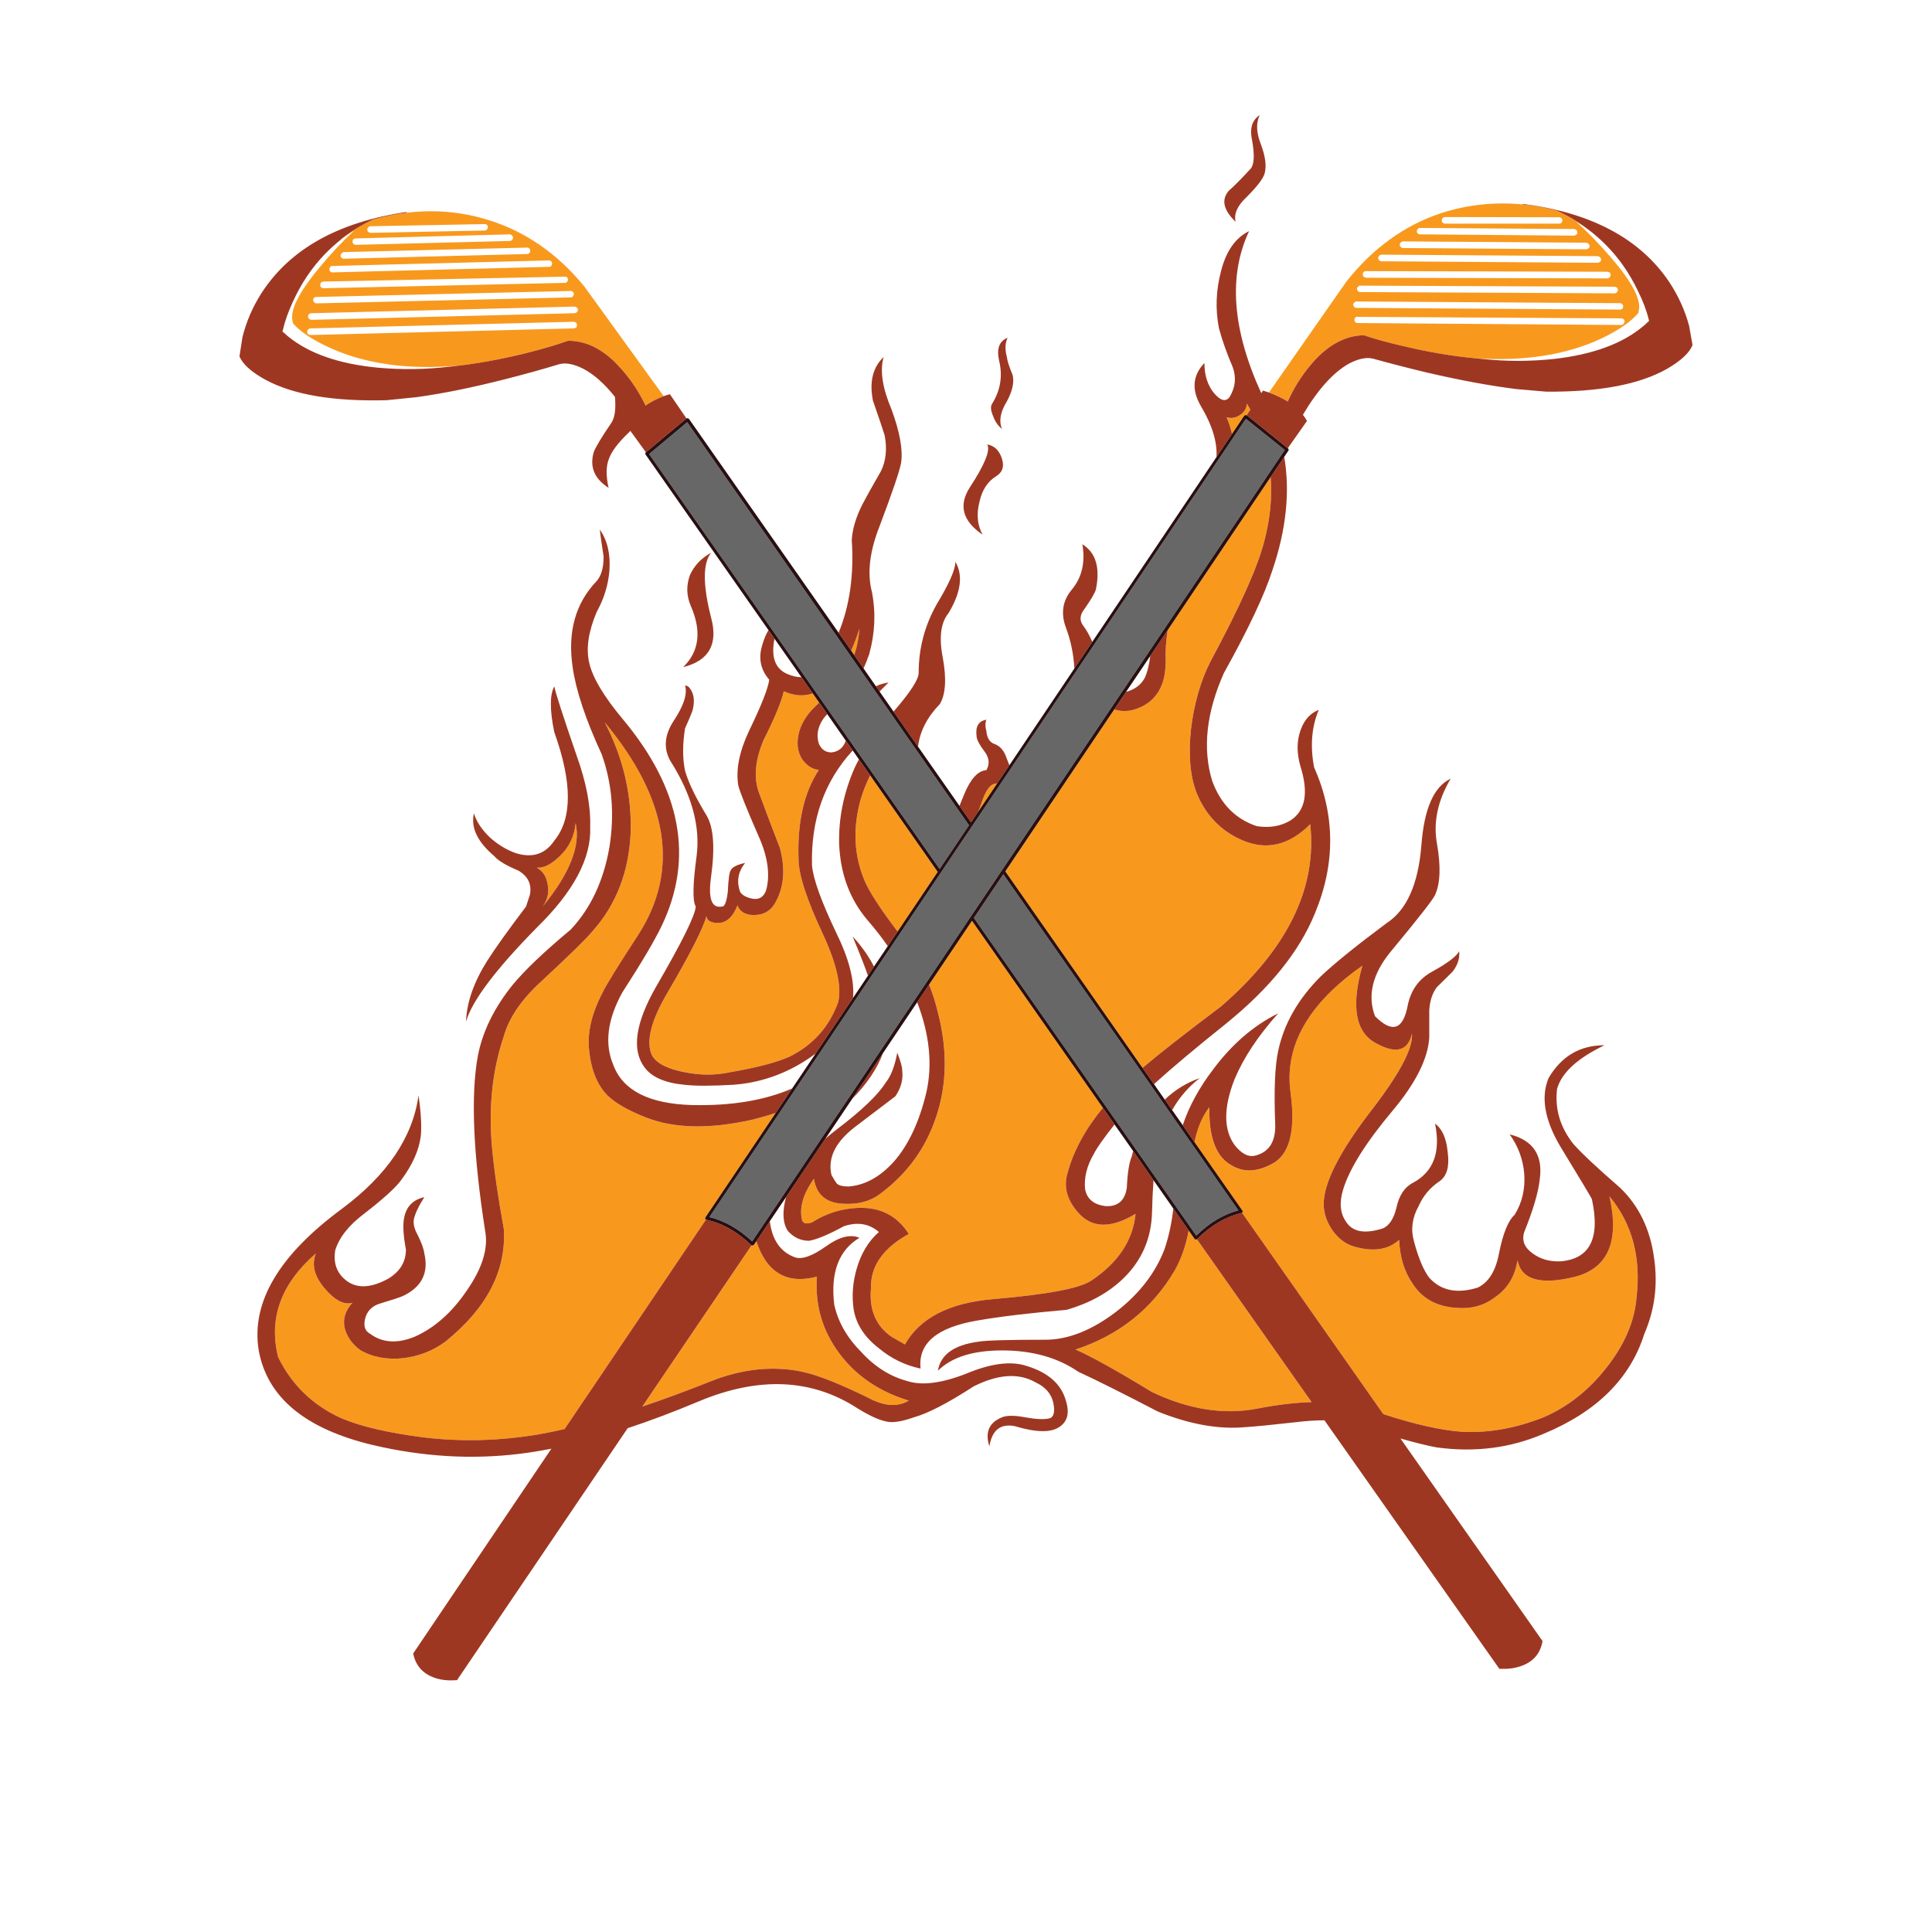 <?xml version="1.0" encoding="utf-8"?>
<!-- Generator: Adobe Illustrator 16.0.0, SVG Export Plug-In . SVG Version: 6.00 Build 0)  -->
<!DOCTYPE svg PUBLIC "-//W3C//DTD SVG 1.1//EN" "http://www.w3.org/Graphics/SVG/1.1/DTD/svg11.dtd">
<svg version="1.1" id="Layer_1" xmlns="http://www.w3.org/2000/svg" xmlns:xlink="http://www.w3.org/1999/xlink" x="0px" y="0px"
	 width="300px" height="300px" viewBox="0 0 300 300" enable-background="new 0 0 300 300" xml:space="preserve">
<g>
	<path fill-rule="evenodd" clip-rule="evenodd" fill="#F8991D" d="M242.606,34.233c0-0.133-0.055-0.254-0.166-0.365
		c-0.089-0.089-0.211-0.133-0.365-0.133l-17.688-0.033c-0.31,0.022-0.476,0.188-0.497,0.498c-0.022,0.155,0.011,0.276,0.1,0.365
		c0.132,0.111,0.265,0.166,0.397,0.166h17.722c0.133,0,0.255-0.044,0.365-0.132C242.54,34.488,242.584,34.366,242.606,34.233z
		 M244.93,36.059c-0.022-0.288-0.188-0.454-0.498-0.498l-23.927-0.166c-0.133-0.022-0.244,0.033-0.332,0.166
		c-0.111,0.088-0.166,0.199-0.166,0.332c0,0.31,0.177,0.476,0.53,0.498l23.895,0.199c0.111-0.022,0.232-0.078,0.365-0.166
		C244.885,36.335,244.93,36.213,244.93,36.059z M246.655,37.851c-0.089-0.088-0.21-0.144-0.365-0.166l-28.407-0.2
		c-0.133,0-0.255,0.056-0.365,0.166c-0.11,0.111-0.166,0.232-0.166,0.365s0.056,0.244,0.166,0.332
		c0.088,0.11,0.199,0.166,0.332,0.166l28.474,0.199c0.133-0.022,0.255-0.077,0.364-0.166c0.111-0.088,0.155-0.21,0.134-0.365
		C246.821,38.05,246.766,37.939,246.655,37.851z M229.133,55.639c-3.584-0.332-7.323-0.962-11.217-1.892
		c-2.5-0.576-4.547-1.139-6.14-1.692c-3.053,0.066-5.852,1.659-8.396,4.779c-1.35,1.615-2.489,3.451-3.418,5.509
		c-0.885-0.531-1.858-0.996-2.921-1.394l12.047-17.257c4.115-5.177,9.005-8.706,14.668-10.586c4.071-1.328,8.319-1.781,12.744-1.361
		c1.327,0.133,2.622,0.343,3.883,0.63l1.294,0.298c1.704,0.775,3.286,1.715,4.746,2.821c-0.531-0.375-1.096-0.741-1.692-1.095
		c1.836,1.659,3.617,3.496,5.343,5.509c3.452,3.96,4.9,6.803,4.348,8.529c0,0.066-0.011,0.122-0.033,0.166
		c-1.15,1.372-3.075,2.699-5.774,3.982C243.215,55.108,236.721,56.125,229.133,55.639z M248.082,39.775l-33.585-0.232
		c-0.11,0-0.221,0.056-0.332,0.166c-0.11,0.088-0.166,0.21-0.166,0.365c0,0.133,0.056,0.244,0.166,0.332
		c0.089,0.11,0.2,0.166,0.332,0.166l33.585,0.232c0.155-0.022,0.287-0.078,0.398-0.166c0.089-0.088,0.133-0.199,0.133-0.332
		c0-0.155-0.056-0.277-0.166-0.365C248.359,39.853,248.237,39.797,248.082,39.775z M249.575,42.198l-37.467-0.1
		c-0.332,0.022-0.498,0.199-0.498,0.531c0,0.133,0.044,0.244,0.133,0.332c0.088,0.088,0.21,0.144,0.365,0.166l37.467,0.1
		c0.311-0.022,0.487-0.199,0.531-0.531C250.084,42.386,249.907,42.22,249.575,42.198z M250.737,44.521l-39.492-0.166
		c-0.133-0.022-0.255,0.034-0.364,0.166c-0.111,0.088-0.166,0.199-0.166,0.332s0.055,0.254,0.166,0.365
		c0.088,0.088,0.198,0.132,0.331,0.132l39.492,0.2c0.132,0,0.243-0.044,0.332-0.133c0.11-0.11,0.177-0.221,0.199-0.332
		C251.213,44.753,251.047,44.565,250.737,44.521z M251.898,47.243c-0.11-0.133-0.232-0.188-0.364-0.166l-40.854-0.266
		c-0.154-0.022-0.276,0.033-0.364,0.166c-0.111,0.088-0.178,0.199-0.199,0.332c0.021,0.132,0.077,0.254,0.166,0.365
		c0.088,0.088,0.21,0.133,0.364,0.133l40.887,0.266c0.153,0,0.287-0.044,0.397-0.133c0.088-0.111,0.122-0.232,0.1-0.365
		C252.054,47.441,252.01,47.331,251.898,47.243z M210.449,49.3c-0.089,0.11-0.133,0.232-0.133,0.365
		c0.021,0.332,0.188,0.498,0.497,0.498l40.952,0.299c0.111,0,0.21-0.044,0.299-0.133c0.111-0.132,0.177-0.254,0.199-0.365
		c0-0.288-0.122-0.454-0.365-0.498l-0.066-0.033c-0.022,0-0.066,0-0.133,0l-40.886-0.232C210.681,49.156,210.56,49.189,210.449,49.3
		z M185.477,177.333c0.444-2.188,1.213-3.991,2.306-5.409c-0.088,4.734,1.063,7.743,3.451,9.026c1.793,1.106,3.85,1.051,6.173-0.165
		c2.81-1.395,3.806-5.101,2.986-11.118c-0.995-7.235,2.723-13.806,11.151-19.713c-1.792,6.327-1.084,10.343,2.124,12.047
		c3.098,1.704,4.955,1.206,5.575-1.493c0.199,2.301-2.014,6.416-6.638,12.345c-4.712,6.195-7.068,10.896-7.068,14.104
		c0,1.416,0.453,2.776,1.361,4.082c0.906,1.305,2.057,2.156,3.45,2.555c2.921,0.819,5.222,0.465,6.903-1.062
		c0.111,2.61,0.774,4.823,1.991,6.638c1.482,2.411,3.783,3.717,6.903,3.916c2.301,0.199,4.303-0.354,6.006-1.66
		c1.925-1.305,3.086-3.219,3.485-5.74c0.574,3.031,3.528,3.893,8.86,2.588c5.199-1.328,7.002-5.498,5.409-12.512
		c3.518,4.227,4.923,9.447,4.215,15.664c-0.31,3.806-1.913,7.512-4.813,11.117c-2.698,3.408-5.906,5.919-9.624,7.533
		c-4.314,1.705-8.528,2.457-12.644,2.258c-3.34-0.253-7.422-1.171-12.246-2.755l-21.936-31.262l0.032-0.033
		c0.045-0.066,0.067-0.121,0.067-0.165c0.021-0.045,0.011-0.09-0.034-0.133L185.477,177.333z M184.58,191.072l0.913,1.294
		c0.021,0.044,0.055,0.077,0.099,0.1c0.045,0,0.1,0,0.166,0c0.022-0.022,0.056-0.033,0.1-0.033l17.805,25.288
		c-2.532,0.072-5.325,0.404-8.379,0.996c-5.2,1.018-10.665,0.166-16.395-2.556c-5.598-3.407-9.558-5.608-11.881-6.604
		c6.726-2.212,11.848-6.283,15.365-12.213C183.403,195.536,184.139,193.445,184.58,191.072z M127.201,109.102
		c-0.323,0.313-0.595,0.578-0.813,0.796c-1.106,1.106-1.858,2.312-2.257,3.617c-0.486,1.704-0.343,3.164,0.432,4.381
		c0.708,0.996,1.571,1.548,2.589,1.659c-2.302,3.496-3.352,8.097-3.153,13.805c0,2.412,1.25,6.284,3.751,11.615
		c2.189,4.713,2.986,8.275,2.389,10.686c-1.394,3.806-3.894,6.604-7.5,8.396c-2.013,0.906-5.077,1.715-9.192,2.422
		c-2.302,0.51-4.701,0.51-7.201,0c-2.611-0.508-4.271-1.359-4.979-2.555c-1.018-2.102-0.221-5.365,2.39-9.79
		c3.518-6.018,5.531-9.978,6.04-11.881c0.088,0.708,0.686,1.062,1.792,1.062c1.306,0,2.312-0.907,3.02-2.721
		c0.398,0.996,1.25,1.493,2.556,1.493c1.394,0,2.444-0.542,3.152-1.626c1.505-2.434,1.804-5.354,0.896-8.761
		c-1.505-3.916-2.6-6.814-3.285-8.695c-0.819-2.301-0.564-5.011,0.763-8.131c1.682-3.318,2.722-5.83,3.119-7.533
		c1.594,0.712,3.092,0.823,4.497,0.332L127.201,109.102z M139.38,144.645c-2.706-3.557-4.426-6.211-5.16-7.965
		c-1.615-3.894-1.813-8.053-0.598-12.478c0.39-1.305,0.888-2.572,1.494-3.8l10.486,14.983L139.38,144.645z M120.447,172.82
		l-10.918,16.228c-0.022,0.044-0.033,0.089-0.033,0.133s0.022,0.099,0.066,0.166c0.021,0,0.044,0.011,0.066,0.032l-21.953,32.523
		c-1.397,0.324-2.74,0.6-4.032,0.83c-6.106,1.018-12.068,1.172-17.888,0.464c-5.53-0.708-9.789-1.704-12.776-2.986
		c-4.425-2.014-7.688-5.177-9.79-9.491c-1.504-6.018,0.454-11.383,5.874-16.096c-0.708,1.703-0.266,3.507,1.327,5.41
		c1.615,1.902,3.064,2.654,4.348,2.256c-1.283,1.416-1.626,2.92-1.029,4.514c0.421,1.105,1.174,2.057,2.258,2.854
		c1.902,1.106,4.159,1.516,6.77,1.229c2.411-0.311,4.568-1.174,6.472-2.589c6.416-5.199,9.425-11.019,9.026-17.456
		c-0.907-5-1.516-9.203-1.825-12.611c-0.575-6.238,0.033-12.014,1.825-17.322c0.818-2.898,2.776-5.753,5.874-8.563
		c4.425-4.115,7.035-6.671,7.832-7.667c3.806-4.226,5.808-9.491,6.007-15.796c0.088-5.819-1.262-11.394-4.049-16.726
		c9.911,11.947,11.659,22.932,5.243,32.954c-3.208,4.912-5.066,7.92-5.575,9.027c-1.681,3.208-2.379,6.173-2.091,8.894
		c0.31,3.098,1.262,5.453,2.854,7.068c1.216,1.195,3.23,2.346,6.04,3.452c4.402,1.704,9.911,1.803,16.526,0.298
		C118.126,173.542,119.311,173.199,120.447,172.82z M117.444,192.731c1.621,4.909,4.757,6.745,9.408,5.509
		c-0.311,4.402,0.841,8.363,3.451,11.881c2.611,3.518,6.218,5.974,10.818,7.367c-1.504,0.907-3.308,0.907-5.409,0
		c-4.999-2.5-8.761-4.004-11.283-4.514c-4.514-0.906-9.182-0.408-14.005,1.494c-3.776,1.502-7.338,2.818-10.686,3.949l16.958-25.023
		c0.044,0,0.078,0,0.1,0c0.066,0.023,0.11,0.012,0.133-0.033c0.066,0,0.11-0.021,0.133-0.066L117.444,192.731z M171.256,172.023
		c-2.726,3.324-4.54,6.653-5.442,9.988c-0.708,2.191-0.166,4.293,1.626,6.306c2.124,2.411,5.089,2.467,8.894,0.166
		c-0.398,4.115-2.699,7.577-6.902,10.388c-1.814,1.194-6.881,2.146-15.199,2.854c-6.814,0.576-11.383,2.92-13.706,7.035
		l-2.091-1.194c-2.434-1.703-3.496-4.214-3.186-7.532c-0.089-3.408,1.869-6.218,5.873-8.43c-1.792-2.811-4.391-4.16-7.799-4.049
		c-2.609,0.088-5.021,0.84-7.233,2.256c-0.819,0.288-1.328,0.188-1.527-0.299c-0.486-1.924,0.122-4.081,1.825-6.471
		c0.398,2.5,1.947,3.795,4.646,3.883c2.235,0.11,4.094-0.387,5.576-1.493c4.226-3.12,7.146-7.124,8.761-12.014
		c1.682-5,1.771-10.409,0.266-16.228c-0.367-1.506-0.82-2.943-1.36-4.314l6.654-9.89L171.256,172.023z M193.59,64.466h-0.066
		c-0.065-0.022-0.133-0.022-0.198,0c-0.022,0.022-0.067,0.055-0.134,0.1l-1.891,2.821c-0.193-0.881-0.47-1.744-0.83-2.588
		c0.708,0.199,1.372,0.099,1.991-0.299c0.686-0.398,1.073-1.007,1.162-1.825c0.184,0.31,0.36,0.62,0.53,0.929L193.59,64.466z
		 M103.058,61.513c-1.04,0.398-1.979,0.885-2.82,1.46c-0.974-2.036-2.157-3.85-3.552-5.443c-0.036-0.043-0.075-0.087-0.116-0.133
		c-0.211-0.249-0.427-0.486-0.646-0.713c-2.396-2.531-4.974-3.787-7.732-3.767c-1.593,0.576-3.64,1.184-6.14,1.826
		c-4.226,1.062-8.285,1.792-12.18,2.19L70.9,56.8c-7.589,0.62-14.094-0.288-19.514-2.722c-2.722-1.216-4.68-2.5-5.874-3.849
		c0-0.044-0.011-0.1-0.033-0.166c-0.575-1.704,0.83-4.58,4.215-8.628c1.704-2.058,3.484-3.95,5.343-5.675
		c-0.619,0.376-1.217,0.774-1.792,1.194c-0.045,0.044-0.1,0.088-0.166,0.133c-0.089,0.066-0.188,0.133-0.299,0.199
		c1.571-1.261,3.297-2.334,5.177-3.219l1.295-0.332c1.238-0.31,2.522-0.542,3.85-0.697c4.402-0.531,8.65-0.155,12.743,1.128
		c5.73,1.77,10.687,5.199,14.867,10.288L103.058,61.513z M89.584,47.773c-0.133-0.111-0.266-0.166-0.398-0.166l-40.852,1.029
		c-0.134,0-0.255,0.055-0.365,0.166c-0.089,0.088-0.133,0.199-0.133,0.332c0,0.155,0.055,0.276,0.166,0.365
		c0.088,0.088,0.198,0.144,0.332,0.166l40.885-1.029c0.155-0.022,0.277-0.077,0.365-0.166c0.089-0.088,0.145-0.21,0.166-0.365
		C89.729,47.973,89.673,47.862,89.584,47.773z M88.954,45.318c-0.111-0.111-0.244-0.155-0.399-0.133l-39.458,0.929
		c-0.31,0.022-0.464,0.188-0.464,0.498c0,0.133,0.055,0.243,0.165,0.332c0.111,0.111,0.222,0.166,0.332,0.166l39.492-0.929
		c0.133,0,0.243-0.055,0.332-0.166c0.088-0.088,0.144-0.21,0.165-0.365C89.098,45.517,89.042,45.406,88.954,45.318z M88.024,43.791
		c0.11-0.11,0.166-0.232,0.166-0.365c-0.022-0.332-0.188-0.487-0.498-0.465l-37.501,0.764c-0.31,0.044-0.465,0.221-0.465,0.531
		c0,0.31,0.166,0.476,0.498,0.498l37.468-0.83C87.825,43.946,87.937,43.902,88.024,43.791z M85.568,41.302
		c0.11-0.11,0.166-0.232,0.166-0.365s-0.044-0.254-0.133-0.365c-0.133-0.111-0.266-0.155-0.398-0.133l-33.584,0.862
		c-0.133,0-0.244,0.044-0.332,0.133c-0.089,0.11-0.133,0.232-0.133,0.365c-0.021,0.155,0.022,0.277,0.133,0.365
		c0.111,0.11,0.232,0.155,0.365,0.132l33.584-0.862C85.369,41.457,85.48,41.413,85.568,41.302z M79.496,36.557
		c-0.111-0.111-0.233-0.166-0.365-0.166l-23.895,0.63c-0.332,0.022-0.498,0.199-0.498,0.531c0,0.133,0.056,0.244,0.166,0.332
		s0.222,0.133,0.332,0.133l23.928-0.597c0.332-0.044,0.497-0.221,0.497-0.531C79.661,36.756,79.606,36.645,79.496,36.557z
		 M75.28,35.793c0.133,0,0.244-0.055,0.332-0.166c0.089-0.089,0.144-0.21,0.166-0.365c-0.044-0.31-0.221-0.465-0.531-0.465
		L57.56,35.129c-0.155,0-0.276,0.056-0.365,0.166c-0.11,0.088-0.166,0.21-0.166,0.365c0,0.133,0.045,0.244,0.133,0.332
		c0.11,0.088,0.243,0.144,0.398,0.166L75.28,35.793z M82.184,39.278c0.133-0.088,0.177-0.199,0.133-0.332
		c0.022-0.155-0.021-0.276-0.133-0.365c-0.111-0.111-0.232-0.155-0.365-0.133l-28.44,0.697c-0.133,0.022-0.243,0.088-0.332,0.199
		c-0.11,0.088-0.166,0.199-0.166,0.332c0,0.132,0.056,0.254,0.166,0.365c0.11,0.088,0.222,0.133,0.332,0.133l28.474-0.73
		C81.984,39.466,82.096,39.411,82.184,39.278z M48.2,50.993c-0.021,0-0.055,0.011-0.099,0.033h-0.034
		c-0.243,0.066-0.364,0.243-0.364,0.531c-0.022,0.11,0.021,0.221,0.133,0.332c0.11,0.088,0.231,0.133,0.364,0.133l40.919-1.029
		c0.332-0.044,0.487-0.21,0.465-0.498c0.022-0.155-0.021-0.276-0.133-0.365c-0.11-0.111-0.232-0.166-0.364-0.166L48.2,50.993z
		 M83.345,134.722c1.018,0.111,2.169-0.442,3.452-1.66c1.526-1.394,2.389-3.141,2.588-5.243c0.797,3.496-0.907,7.81-5.11,12.943
		c0.796-1.106,1.04-2.312,0.729-3.617C84.806,136.038,84.253,135.23,83.345,134.722z M197.307,74.074
		c0.246,3.157-0.074,6.437-0.962,9.84c-0.996,4.004-3.795,10.276-8.396,18.816c-1.526,3.009-2.533,6.516-3.02,10.52
		c-0.42,4.027-0.122,7.334,0.896,9.923c1.415,3.407,3.728,5.818,6.935,7.234c3.806,1.704,7.368,0.896,10.687-2.422
		c1.084,9.934-3.539,19.37-13.872,28.308c-5.552,4.177-9.606,7.352-12.163,9.524l-21.305-30.515l16.908-25.139
		c1.148,0.356,2.31,0.323,3.484-0.1c1.903-0.686,3.208-1.936,3.916-3.75c0.398-0.996,0.598-2.29,0.598-3.883
		c-0.066-1.264,0.034-2.791,0.298-4.58L197.307,74.074z M132.644,101.718l-0.481-0.697c0.476-1.042,0.906-2.187,1.294-3.435
		C133.345,99.06,133.074,100.438,132.644,101.718z M154.828,121.663l-2.92,4.347c0.166-0.402,0.332-0.839,0.498-1.311
		C153.076,122.605,153.884,121.593,154.828,121.663z"/>
	<path fill-rule="evenodd" clip-rule="evenodd" fill="#9E3722" d="M236.5,31.745l-0.133-0.1c10.687,1.35,18.297,5.398,22.832,12.146
		c1.416,2.146,2.444,4.414,3.086,6.803l0.532,2.987c-0.487,1.217-1.804,2.445-3.949,3.684c-4.271,2.434-10.532,3.617-18.784,3.551
		l-4.612-0.398c-4.071-0.509-8.684-1.361-13.839-2.555c-2.876-0.686-5.708-1.416-8.496-2.19h-0.033
		c-0.995-0.221-2.212,0.044-3.65,0.796c-2.434,1.372-4.812,4.016-7.135,7.932c0.266,0.354,0.476,0.675,0.631,0.962l-2.987,4.248
		l-0.033-0.034l-6.339-5.11l0.564-0.863c-0.17-0.31-0.347-0.619-0.53-0.929c-0.089,0.818-0.477,1.427-1.162,1.825
		c-0.619,0.398-1.283,0.498-1.991,0.299c0.36,0.845,0.637,1.708,0.83,2.588l-2.406,3.584c0.144-2.345-0.681-5.011-2.473-7.998
		c-1.416-2.5-1.217-4.702,0.598-6.604c0,1.903,0.498,3.462,1.493,4.679c1.018,1.195,1.825,1.394,2.422,0.598
		c0.908-1.505,1.063-3.064,0.465-4.68c-0.906-2.102-1.614-4.104-2.124-6.006c-0.574-2.92-0.464-5.885,0.332-8.894
		c0.797-3.098,2.246-5.155,4.348-6.173c-3.25,6.912-2.619,15.296,1.892,25.155l0.266-0.398c0.332,0.11,0.642,0.21,0.929,0.298
		c1.063,0.398,2.036,0.863,2.921,1.394c0.929-2.058,2.068-3.894,3.418-5.509c2.545-3.12,5.344-4.712,8.396-4.779
		c1.593,0.553,3.64,1.117,6.14,1.692c3.894,0.929,7.633,1.56,11.217,1.892l0.332,0.033c0.221,0.022,0.453,0.044,0.697,0.066
		c3.716,0.398,7.434,0.398,11.15,0c6.039-0.686,10.663-2.389,13.872-5.111l0.896-0.73v-0.133l-0.066-0.133
		c-0.332-1.394-0.896-2.887-1.692-4.48c-1.306-2.744-2.987-5.144-5.045-7.202c-0.862-0.863-1.77-1.648-2.721-2.356
		c-0.045-0.044-0.089-0.078-0.133-0.1c-1.46-1.106-3.042-2.046-4.746-2.821l-1.294-0.298
		C239.122,32.087,237.827,31.877,236.5,31.745z M182.19,187.654l2.39,3.418c-0.441,2.373-1.177,4.464-2.207,6.271
		c-3.518,5.93-8.64,10.001-15.365,12.213c2.323,0.996,6.283,3.197,11.881,6.604c5.729,2.722,11.194,3.573,16.395,2.556
		c3.054-0.592,5.847-0.924,8.379-0.996l-17.805-25.288c2.124-2.124,4.426-3.484,6.902-4.081c0.022-0.023,0.057-0.034,0.101-0.034
		l21.936,31.262c4.824,1.584,8.906,2.502,12.246,2.755c4.115,0.199,8.329-0.553,12.644-2.258c3.718-1.614,6.926-4.125,9.624-7.533
		c2.899-3.605,4.503-7.312,4.813-11.117c0.708-6.217-0.697-11.438-4.215-15.664c1.593,7.014-0.21,11.184-5.409,12.512
		c-5.332,1.305-8.286,0.443-8.86-2.588c-0.399,2.521-1.561,4.436-3.485,5.74c-1.703,1.306-3.705,1.859-6.006,1.66
		c-3.12-0.199-5.421-1.505-6.903-3.916c-1.217-1.814-1.88-4.027-1.991-6.638c-1.682,1.526-3.982,1.881-6.903,1.062
		c-1.394-0.398-2.544-1.25-3.45-2.555c-0.908-1.306-1.361-2.666-1.361-4.082c0-3.208,2.356-7.909,7.068-14.104
		c4.624-5.929,6.837-10.044,6.638-12.345c-0.62,2.699-2.478,3.197-5.575,1.493c-3.208-1.704-3.916-5.72-2.124-12.047
		c-8.429,5.907-12.146,12.478-11.151,19.713c0.819,6.018-0.177,9.724-2.986,11.118c-2.323,1.216-4.38,1.271-6.173,0.165
		c-2.389-1.283-3.539-4.292-3.451-9.026c-1.093,1.418-1.861,3.221-2.306,5.409l-1.826-2.622c0.997-2.96,2.573-5.848,4.729-8.661
		c2.921-3.916,6.283-6.814,10.089-8.695c-3.12,3.495-5.377,6.903-6.771,10.222c-1.726,4.402-1.726,7.811,0,10.222
		c1.106,1.394,2.201,1.936,3.286,1.626c2.124-0.576,3.131-2.224,3.02-4.945c-0.199-5.199-0.044-8.96,0.465-11.283
		c0.885-4.203,3.086-8.064,6.604-11.582c2.123-2.013,5.53-4.768,10.221-8.263c3.119-2.013,4.923-6.029,5.409-12.047
		c0.42-5.708,1.937-9.17,4.547-10.387c-2.014,3.407-2.722,6.771-2.124,10.089c0.619,3.518,0.52,6.172-0.299,7.965
		c-0.31,0.708-2.621,3.662-6.936,8.86c-2.788,3.43-3.585,6.748-2.39,9.956c2.699,2.722,4.402,2.124,5.11-1.792
		c0.509-2.323,1.76-4.027,3.751-5.111c2.411-1.328,3.816-2.39,4.214-3.186c0.111,1.106-0.232,2.168-1.028,3.186
		c-1.106,1.083-1.914,1.88-2.423,2.39c-0.708,0.906-1.106,2.112-1.194,3.617c0,0.885,0,2.289,0,4.214
		c-0.199,3.297-2.113,7.103-5.741,11.417c-4.115,4.911-6.659,8.971-7.633,12.179c-0.62,2.013-0.476,3.673,0.431,4.978
		c0.996,1.615,2.91,1.97,5.742,1.063c0.973-0.42,1.67-1.471,2.09-3.152c0.398-1.926,1.25-3.23,2.556-3.916
		c3.208-1.704,4.358-4.768,3.451-9.193c1.106,0.797,1.759,2.258,1.958,4.381c0.31,2.19-0.088,3.695-1.194,4.514
		c-1.505,0.996-2.61,2.301-3.319,3.916c-0.995,1.792-1.238,3.595-0.729,5.409c0.686,2.61,1.482,4.514,2.39,5.708
		c1.813,2.014,4.324,2.521,7.533,1.526c1.682-0.818,2.776-2.577,3.285-5.276c0.619-3.119,1.427-5.122,2.423-6.007
		c1.194-1.925,1.692-4.093,1.493-6.505c-0.199-2.189-0.951-4.192-2.257-6.006c3.628,0.906,5.188,3.219,4.68,6.936
		c-0.199,1.991-1.007,4.746-2.423,8.264c-0.398,1.305,0.055,2.411,1.36,3.318c1.217,0.885,2.666,1.283,4.348,1.195
		c4.514-0.398,6.117-3.607,4.812-9.625c0-0.11-1.647-2.865-4.944-8.264c-2.411-4.115-3.009-7.633-1.792-10.553
		c1.991-3.407,4.89-5.11,8.694-5.11c-4.203,2.013-6.659,4.27-7.367,6.77c-0.376,3.12,0.477,5.985,2.556,8.596
		c1.327,1.481,3.739,3.739,7.234,6.771c2.92,2.809,4.68,6.459,5.277,10.951c0.597,4.115,0.088,8.031-1.527,11.748
		c-2.19,6.924-7.4,12.09-15.631,15.498c-5.133,2.212-10.652,2.92-16.56,2.123c-1.428-0.258-3.319-0.723-5.675-1.394l22.068,31.461
		c-0.354,2.035-1.57,3.362-3.65,3.981c-0.663,0.199-1.36,0.311-2.09,0.332h-0.963l-27.163-38.596
		c-1.374-0.002-2.872,0.098-4.497,0.299c-3.495,0.398-6.095,0.652-7.799,0.764c-4.115,0.376-8.639-0.432-13.573-2.423
		c-5.397-2.81-9.513-4.867-12.345-6.173c-3.208-2.212-7.157-3.318-11.848-3.318c-4.514,0-7.832,1.051-9.956,3.152
		c0.398-2.5,2.501-4.004,6.306-4.513c1.128-0.199,4.591-0.299,10.387-0.299c3.518,0,7.18-1.448,10.985-4.347
		c3.628-2.811,6.14-6.074,7.533-9.791C181.5,191.949,181.948,189.869,182.19,187.654z M106.608,64.997h-0.033l-6.205,5.177
		c-0.022,0-0.045,0.022-0.067,0.066l-2.422-3.335c-0.071,0.083-0.149,0.167-0.232,0.249c-1.703,1.615-2.754,3.031-3.152,4.248
		c-0.398,1.084-0.398,2.534,0,4.348c-2.213-1.416-2.977-3.274-2.291-5.575c0.311-0.796,1.218-2.301,2.723-4.513
		c0.536-0.786,0.725-2.13,0.563-4.033c-1.617-2.036-3.255-3.491-4.911-4.364c-1.461-0.73-2.688-0.973-3.685-0.73
		c-2.765,0.841-5.597,1.626-8.495,2.356c-5.111,1.306-9.701,2.235-13.772,2.788l-4.579,0.464
		c-8.253,0.221-14.536-0.841-18.851-3.186c-2.168-1.194-3.507-2.4-4.016-3.617l0.465-2.986c0.598-2.412,1.582-4.691,2.953-6.837
		c4.425-6.858,11.959-11.062,22.601-12.611l-0.1,0.133c-1.327,0.155-2.611,0.387-3.85,0.697l-1.295,0.332
		c-1.88,0.885-3.605,1.958-5.177,3.219c0.111-0.066,0.21-0.133,0.299-0.199c-0.929,0.73-1.813,1.527-2.654,2.389
		c-2.014,2.102-3.65,4.536-4.912,7.301c-0.752,1.615-1.283,3.108-1.593,4.48l-0.066,0.166v0.1l0.896,0.73
		c3.253,2.655,7.91,4.27,13.972,4.846c3.717,0.332,7.434,0.276,11.15-0.166c3.895-0.398,7.954-1.128,12.18-2.19
		c2.5-0.642,4.547-1.25,6.14-1.826c2.759-0.02,5.336,1.236,7.732,3.767c0.22,0.227,0.436,0.465,0.646,0.713
		c0.041,0.045,0.08,0.09,0.116,0.133c1.395,1.593,2.578,3.407,3.552,5.443c0.841-0.576,1.78-1.062,2.82-1.46
		c0.311-0.111,0.631-0.21,0.963-0.299L106.608,64.997z M120.265,99.179c-0.56,2.797,0.077,4.611,1.908,5.442
		c0.827,0.366,1.584,0.542,2.273,0.531l1.759,2.522c-1.405,0.491-2.903,0.38-4.497-0.332c-0.397,1.704-1.438,4.215-3.119,7.533
		c-1.327,3.12-1.582,5.83-0.763,8.131c0.686,1.881,1.78,4.779,3.285,8.695c0.907,3.407,0.608,6.328-0.896,8.761
		c-0.708,1.084-1.759,1.626-3.152,1.626c-1.306,0-2.157-0.498-2.556-1.493c-0.708,1.814-1.714,2.721-3.02,2.721
		c-1.106,0-1.704-0.354-1.792-1.062c-0.509,1.903-2.522,5.863-6.04,11.881c-2.61,4.425-3.407,7.688-2.39,9.79
		c0.708,1.195,2.367,2.047,4.979,2.555c2.5,0.51,4.899,0.51,7.201,0c4.115-0.707,7.18-1.516,9.192-2.422
		c3.606-1.793,6.106-4.591,7.5-8.396c0.598-2.411-0.199-5.973-2.389-10.686c-2.501-5.332-3.751-9.204-3.751-11.615
		c-0.198-5.708,0.852-10.31,3.153-13.805c-1.018-0.111-1.881-0.664-2.589-1.659c-0.774-1.217-0.918-2.677-0.432-4.381
		c0.398-1.305,1.15-2.511,2.257-3.617c0.219-0.219,0.49-0.484,0.813-0.796l1.261,1.792c-0.303,0.323-0.495,0.544-0.581,0.664
		c-0.906,1.305-1.149,2.611-0.729,3.916c0.397,0.907,1.051,1.361,1.958,1.361c1.084-0.111,1.825-0.708,2.223-1.792v-0.033
		l1.079,1.526c-4.411,4.795-6.519,10.758-6.321,17.887c0.198,2.102,1.448,5.564,3.749,10.388c1.988,4.038,2.862,7.417,2.622,10.139
		l-5.824,8.661c-0.558,0.419-1.149,0.823-1.775,1.212c-3.407,2.123-7.068,3.329-10.984,3.617c-3.407,0.199-5.952,0.199-7.633,0
		c-3.01-0.288-5.066-1.195-6.173-2.722c-2.014-2.699-1.416-6.858,1.792-12.478c4.026-6.925,6.084-11.085,6.173-12.479
		c-0.509-0.819-0.465-3.429,0.133-7.832c0.597-4.624-0.753-9.536-4.05-14.735c-1.105-1.925-0.962-3.982,0.433-6.172
		c1.614-2.412,2.223-4.271,1.825-5.575c0.31,0,0.563,0.154,0.763,0.464c0.598,0.796,0.752,1.836,0.465,3.12
		c0,0.221-0.409,1.239-1.228,3.053c-0.399,2.5-0.399,4.701,0,6.604c0.509,1.792,1.614,4.093,3.318,6.903
		c1.106,1.814,1.35,4.978,0.729,9.492c-0.486,3.429,0.067,4.989,1.659,4.679c0.421,0.088,0.73-0.664,0.93-2.257
		c0.088-1.903,0.232-3.009,0.432-3.318c0.199-0.509,0.951-0.907,2.257-1.195c-1.106,1.394-1.361,2.898-0.764,4.513
		c0.31,0.487,0.918,0.83,1.825,1.029c1.106,0.221,1.847-0.232,2.224-1.361c0.619-2.389,0.232-5.144-1.161-8.263
		c-1.926-4.403-2.987-7.058-3.187-7.965c-0.398-2.412,0.154-5.221,1.66-8.429c1.902-3.916,2.952-6.571,3.152-7.965
		c-1.395-1.615-1.737-3.474-1.029-5.575c0.253-0.85,0.557-1.558,0.913-2.124L120.265,99.179z M133.373,117.913l1.743,2.489
		c-0.606,1.228-1.104,2.495-1.494,3.8c-1.216,4.425-1.018,8.584,0.598,12.478c0.734,1.753,2.454,4.408,5.16,7.965l-1.526,2.273
		c-0.951-1.375-2.007-2.729-3.17-4.065c-2.721-3.208-4.181-7.124-4.38-11.748c-0.11-4.004,0.686-7.954,2.39-11.848
		C132.893,118.826,133.119,118.378,133.373,117.913z M134.768,151.514c-0.286-0.938-1.077-2.974-2.373-6.106
		c1.353,1.456,2.458,3.015,3.318,4.679L134.768,151.514z M89.518,117.266c1.526,4.226,2.235,7.943,2.124,11.15
		c0.199,4.823-2.566,10.034-8.297,15.631c-6.416,6.527-10.077,11.395-10.984,14.602c0.111-3.008,1.217-6.172,3.319-9.491
		c1.194-1.88,3.196-4.679,6.006-8.396l0.598-1.826c0.31-1.615-0.287-2.865-1.792-3.75c-1.903-0.797-3.152-1.549-3.75-2.257
		c-2.61-2.212-3.662-4.425-3.153-6.637c0.398,1.305,1.239,2.566,2.522,3.783c1.217,1.084,2.533,1.88,3.949,2.389
		c2.589,0.819,4.591,0.177,6.007-1.925c2.81-3.407,2.81-9.026,0-16.858c-0.708-3.407-0.708-5.774,0-7.102
		C86.266,107.597,87.416,111.159,89.518,117.266z M119.535,189.629c0.36,2.9,1.648,4.766,3.865,5.592
		c1.085,0.398,2.689-0.155,4.813-1.66c2.08-1.504,3.828-1.957,5.243-1.36c-3.207,1.925-4.513,5.388-3.916,10.388
		c0.598,2.699,2.003,5.154,4.215,7.367c2.103,2.301,4.503,3.805,7.201,4.514c2.235,0.707,5.255,0.32,9.061-1.162
		c3.806-1.593,6.914-2.002,9.325-1.228c3.407,1.018,5.465,2.832,6.173,5.442c0.598,1.902,0.243,3.264-1.062,4.082
		c-1.306,0.885-3.618,0.83-6.937-0.166c-2.19-0.398-3.484,0.652-3.883,3.152c-0.708-2.189-0.056-3.694,1.958-4.514
		c0.774-0.309,1.969-0.309,3.584,0c1.703,0.311,2.965,0.365,3.783,0.166c0.686-0.198,0.885-1.006,0.598-2.422
		c-0.311-1.395-1.217-2.445-2.722-3.152c-2.61-1.505-5.818-1.306-9.624,0.597c-4.004,2.589-7.068,4.182-9.192,4.779
		c-1.681,0.597-2.976,0.852-3.883,0.763c-1.217-0.11-2.876-0.818-4.979-2.123c-7.124-4.625-15.354-4.979-24.69-1.063
		c-3.831,1.609-7.498,2.992-11.001,4.148l-26.499,39.127l-0.962,0.033c-0.73,0-1.428-0.089-2.092-0.266
		c-2.102-0.598-3.352-1.902-3.75-3.916l21.455-31.793c-1.703,0.332-3.356,0.598-4.961,0.797c-7.434,0.907-15.012,0.453-22.732-1.361
		c-10.532-2.5-16.449-7.411-17.755-14.734c-1.194-7.412,3.119-14.734,12.942-21.969c7.014-5.222,10.974-11.085,11.881-17.59
		c0.398,2.788,0.509,4.945,0.331,6.473c-0.31,2.102-1.271,4.258-2.887,6.471c-0.797,1.195-2.755,2.998-5.873,5.409
		c-2.391,1.792-3.895,3.694-4.515,5.708c-0.287,1.814,0.166,3.274,1.361,4.381c1.703,1.593,4.005,1.593,6.902,0
		c1.814-1.106,2.722-2.611,2.722-4.514c-0.398-2.123-0.498-3.728-0.299-4.813c0.31-1.813,1.36-2.92,3.153-3.318
		c-0.885,1.395-1.428,2.545-1.627,3.452c-0.11,0.708,0.089,1.515,0.598,2.423c0.597,1.193,0.94,2.146,1.029,2.854
		c0.707,3.009-0.388,5.21-3.286,6.604c-0.42,0.199-1.626,0.598-3.617,1.195c-1.018,0.31-1.726,0.918-2.124,1.825
		c-0.509,1.394-0.31,2.345,0.598,2.854c1.903,1.416,4.214,1.57,6.936,0.464c3.12-1.394,5.83-3.806,8.131-7.234
		c2.301-3.319,3.252-6.283,2.854-8.894c-1.903-12.125-2.302-21.25-1.195-27.379c0.708-3.806,2.512-7.512,5.409-11.117
		c1.903-2.301,4.912-5.167,9.027-8.596c3.098-3.296,5.099-7.556,6.007-12.777c0.818-5.11,0.42-9.922-1.195-14.436
		c-2.5-5.42-4.004-9.934-4.513-13.54c-0.797-5.42,0.409-9.834,3.616-13.241c0.797-0.818,1.195-2.124,1.195-3.916
		c-0.31-2.013-0.509-3.418-0.598-4.214c1.195,1.703,1.692,3.86,1.494,6.471c-0.199,2.212-0.853,4.314-1.959,6.305
		c-1.282,3.009-1.681,5.62-1.194,7.832c0.487,2.301,2.245,5.266,5.277,8.894c9.026,10.819,11.028,21.494,6.006,32.024
		c-1.106,2.301-3.152,5.764-6.14,10.388c-2.322,4.226-2.776,7.987-1.36,11.283c1.482,3.916,5.542,5.974,12.18,6.173
		c6.098,0.142,11.286-0.716,15.564-2.572l-2.556,3.801c-1.137,0.379-2.321,0.722-3.551,1.027
		c-6.615,1.505-12.124,1.406-16.526-0.298c-2.81-1.106-4.824-2.257-6.04-3.452c-1.593-1.615-2.545-3.971-2.854-7.068
		c-0.288-2.721,0.41-5.686,2.091-8.894c0.509-1.106,2.367-4.115,5.575-9.027c6.416-10.022,4.668-21.007-5.243-32.954
		c2.787,5.332,4.137,10.907,4.049,16.726c-0.199,6.306-2.201,11.571-6.007,15.796c-0.797,0.996-3.407,3.551-7.832,7.667
		c-3.098,2.81-5.056,5.664-5.874,8.563c-1.792,5.309-2.4,11.084-1.825,17.322c0.31,3.408,0.918,7.611,1.825,12.611
		c0.398,6.438-2.61,12.257-9.026,17.456c-1.903,1.415-4.061,2.278-6.472,2.589c-2.61,0.287-4.867-0.122-6.77-1.229
		c-1.084-0.797-1.837-1.748-2.258-2.854c-0.597-1.594-0.254-3.098,1.029-4.514c-1.283,0.398-2.732-0.354-4.348-2.256
		c-1.593-1.903-2.035-3.707-1.327-5.41c-5.42,4.713-7.378,10.078-5.874,16.096c2.103,4.314,5.365,7.478,9.79,9.491
		c2.987,1.282,7.246,2.278,12.776,2.986c5.819,0.708,11.781,0.554,17.888-0.464c1.292-0.23,2.635-0.506,4.032-0.83l21.953-32.523
		c0.021,0,0.056,0.012,0.1,0.034c2.478,0.553,4.79,1.869,6.936,3.948c0.022,0,0.033,0.012,0.033,0.033l-16.958,25.023
		c3.348-1.131,6.909-2.447,10.686-3.949c4.823-1.902,9.491-2.4,14.005-1.494c2.522,0.51,6.284,2.014,11.283,4.514
		c2.102,0.907,3.905,0.907,5.409,0c-4.601-1.394-8.207-3.85-10.818-7.367c-2.61-3.518-3.762-7.479-3.451-11.881
		c-4.651,1.236-7.787-0.6-9.408-5.509L119.535,189.629z M122.057,185.879l6.106-9.061c0.563-0.492,1.167-0.984,1.809-1.477
		c3.828-2.898,6.339-5.299,7.533-7.201c0.818-0.996,1.428-2.556,1.825-4.68c0.51,1.306,0.764,2.213,0.764,2.722
		c0.177,1.415-0.177,2.765-1.062,4.048l-6.339,4.813c-2.987,2.323-4.182,4.79-3.584,7.4c0.376,0.686,0.664,1.14,0.862,1.361
		c0.31,0.287,0.918,0.432,1.825,0.432c2.5-0.199,4.813-1.461,6.937-3.783c2.301-2.59,4.004-6.195,5.11-10.819
		c0.979-4.343,0.503-9.011-1.427-14.005l1.858-2.754c0.54,1.371,0.993,2.809,1.36,4.314c1.505,5.818,1.416,11.228-0.266,16.228
		c-1.615,4.89-4.535,8.894-8.761,12.014c-1.482,1.106-3.341,1.604-5.576,1.493c-2.698-0.088-4.247-1.383-4.646-3.883
		c-1.703,2.39-2.312,4.547-1.825,6.471c0.199,0.487,0.708,0.587,1.527,0.299c2.212-1.416,4.624-2.168,7.233-2.256
		c3.408-0.111,6.007,1.238,7.799,4.049c-4.004,2.212-5.962,5.021-5.873,8.43c-0.311,3.318,0.752,5.829,3.186,7.532l2.091,1.194
		c2.323-4.115,6.892-6.459,13.706-7.035c8.318-0.708,13.385-1.659,15.199-2.854c4.203-2.811,6.504-6.272,6.902-10.388
		c-3.805,2.301-6.77,2.245-8.894-0.166c-1.792-2.013-2.334-4.114-1.626-6.306c0.902-3.335,2.717-6.664,5.442-9.988l1.809,2.588
		c-1.649,2.082-2.718,3.598-3.203,4.547c-1.105,1.902-1.56,3.75-1.36,5.542c0.31,1.505,1.372,2.367,3.186,2.589
		c1.903,0.088,2.999-0.863,3.286-2.854c0.11-2.324,0.365-3.939,0.764-4.846c0.063-0.289,0.135-0.577,0.216-0.863l3.169,4.547
		c-0.112,1.455-0.189,3.093-0.232,4.912c-0.089,4.114-1.593,7.576-4.514,10.387c-2.301,2.189-5.21,3.795-8.728,4.813
		c-5.819,0.508-10.432,1.062-13.839,1.658c-6.327,1.063-9.281,3.552-8.861,7.467c-2.411-0.508-4.568-1.559-6.471-3.152
		c-2.213-1.703-3.518-3.705-3.916-6.006c-0.31-2.103-0.154-4.215,0.464-6.34c0.687-2.389,1.837-4.291,3.452-5.707
		c-1.505-1.306-3.319-1.604-5.443-0.896c-2.389,1.305-4.192,2.058-5.408,2.257c-1.284,0-2.379-0.509-3.286-1.526
		C121.537,189.918,121.442,188.165,122.057,185.879z M132.328,170.629l4.779-7.102C136.201,165.953,134.609,168.32,132.328,170.629z
		 M130.221,98.25c1.717-4.177,2.397-8.966,2.041-14.37c0.088-1.704,0.642-3.562,1.659-5.576c0.575-1.106,1.526-2.81,2.854-5.11
		c0.796-1.593,0.995-3.452,0.598-5.575c-0.2-0.686-0.808-2.489-1.825-5.41c-0.576-2.92-0.022-5.177,1.659-6.77
		c-0.598,2.102-0.188,4.812,1.228,8.131c1.283,3.496,1.781,6.25,1.493,8.263c-0.199,1.195-1.306,4.458-3.318,9.79
		c-1.594,4.004-1.991,7.467-1.194,10.387c0.597,3.208,0.442,6.416-0.465,9.625c-0.263,0.762-0.55,1.481-0.863,2.157l-1.443-2.074
		c0.431-1.28,0.701-2.658,0.813-4.131c-0.388,1.248-0.818,2.393-1.294,3.435L130.221,98.25z M136.576,107.376l-0.564-0.813
		c0.594-0.29,1.246-0.483,1.958-0.581L136.576,107.376z M142.55,115.938l-3.801-5.442c0.041-0.045,0.079-0.089,0.117-0.133
		c2.521-2.92,3.782-4.878,3.782-5.874c0-3.805,0.941-7.367,2.821-10.686c1.925-3.186,2.888-5.376,2.888-6.571
		c1.217,2.102,0.862,4.757-1.063,7.965c-1.217,1.482-1.516,3.794-0.896,6.936c0.598,3.296,0.442,5.697-0.465,7.201
		C143.969,111.361,142.841,113.563,142.55,115.938z M156.736,118.826l-1.908,2.837c-0.944-0.07-1.752,0.942-2.422,3.037
		c-0.166,0.471-0.332,0.908-0.498,1.311l-1.129,1.676l-1.791-2.556l0.729-1.792c0.995-2.412,2.146-3.662,3.451-3.75
		c0.509-0.907,0.453-1.814-0.166-2.722c-0.907-1.194-1.36-2.046-1.36-2.555c-0.199-1.504,0.311-2.356,1.526-2.555
		c-0.198,0.486-0.198,1.084,0,1.792c0.089,1.018,0.487,1.67,1.195,1.958c0.907,0.288,1.56,1.04,1.958,2.257
		C156.47,118.163,156.607,118.517,156.736,118.826z M169.612,99.66l-2.787,4.148c-0.112-2.206-0.549-4.324-1.311-6.355
		c-0.819-2.212-0.521-4.17,0.896-5.874c1.592-1.902,2.146-4.259,1.659-7.068c2.102,1.305,2.799,3.662,2.09,7.068
		c-0.199,0.598-0.796,1.604-1.792,3.021c-0.708,0.907-0.763,1.759-0.166,2.555C168.688,97.791,169.159,98.626,169.612,99.66z
		 M153.302,69.013c1.128,0.199,1.892,0.951,2.29,2.257c0.376,1.194,0.066,2.091-0.929,2.688c-1.306,0.818-2.157,2.124-2.556,3.916
		c-0.51,1.925-0.354,3.639,0.464,5.144c-3.119-2.124-3.771-4.58-1.958-7.367C152.914,72.132,153.811,69.92,153.302,69.013z
		 M154.065,62.674c1.305-2.102,1.659-4.348,1.062-6.737c-0.398-1.814,0.045-2.976,1.328-3.485c-0.377,0.819-0.421,1.781-0.133,2.887
		c0.088,0.686,0.387,1.626,0.896,2.821c0.31,1.128,0.011,2.533-0.896,4.214c-0.996,1.615-1.239,3.031-0.73,4.248
		c-0.619-0.509-1.073-1.162-1.36-1.958C153.833,63.758,153.778,63.094,154.065,62.674z M195.78,22.386
		c0.708,1.881,0.907,3.385,0.598,4.514c-0.199,0.796-1.15,2.046-2.854,3.75c-1.394,1.305-1.947,2.566-1.659,3.783
		c-1.903-1.814-2.257-3.418-1.062-4.812c0.818-0.708,1.969-1.87,3.451-3.484c0.509-0.708,0.564-2.168,0.166-4.381
		c-0.398-1.814,0-3.108,1.195-3.883C195.018,19.067,195.072,20.572,195.78,22.386z M197.307,74.074l2.107-3.136
		c0.926,5.422,0.312,11.296-1.842,17.622c-1.217,3.805-3.728,9.126-7.533,15.962c-2.721,6.128-3.329,11.693-1.825,16.693
		c1.306,3.606,3.617,5.962,6.937,7.069c2.013,0.31,3.761,0.011,5.242-0.896c2.323-1.504,2.833-4.314,1.527-8.43
		c-0.509-1.814-0.564-3.462-0.166-4.944c0.509-1.925,1.516-3.187,3.021-3.784c-1.106,2.611-1.35,5.575-0.73,8.894
		c3.296,7.434,3.34,15,0.133,22.7c-2.411,5.929-7.024,11.648-13.839,17.157c-4.568,3.65-8.285,6.77-11.15,9.359l-1.776-2.522
		c2.557-2.173,6.611-5.348,12.163-9.524c10.333-8.938,14.956-18.375,13.872-28.308c-3.318,3.318-6.881,4.126-10.687,2.422
		c-3.207-1.416-5.52-3.827-6.935-7.234c-1.019-2.588-1.316-5.896-0.896-9.923c0.486-4.004,1.493-7.511,3.02-10.52
		c4.602-8.54,7.4-14.812,8.396-18.816C197.232,80.51,197.553,77.23,197.307,74.074z M83.345,134.722
		c0.908,0.509,1.461,1.316,1.659,2.423c0.311,1.305,0.066,2.511-0.729,3.617c4.203-5.133,5.907-9.447,5.11-12.943
		c-0.199,2.102-1.062,3.85-2.588,5.243C85.514,134.279,84.362,134.833,83.345,134.722z M173.015,110.164l1.842-2.738
		c0.19-0.039,0.385-0.1,0.581-0.183c1.106-0.42,1.902-1.128,2.389-2.124c0.356-0.837,0.617-1.921,0.78-3.252l2.704-4.016
		c-0.264,1.789-0.364,3.315-0.298,4.58c0,1.593-0.199,2.887-0.598,3.883c-0.708,1.814-2.013,3.064-3.916,3.75
		C175.324,110.487,174.163,110.52,173.015,110.164z M110.425,85.838c-1.306,1.615-1.306,4.978,0,10.089
		c1.106,4.115-0.343,6.67-4.347,7.666c2.5-2.412,2.898-5.575,1.194-9.491c-0.686-1.593-0.729-3.197-0.133-4.812
		C107.825,87.785,108.921,86.635,110.425,85.838z M182.009,172.371l-1.146-1.625c1.607-1.525,3.416-2.638,5.426-3.336
		C184.553,168.752,183.126,170.406,182.009,172.371z"/>
	<path fill-rule="evenodd" clip-rule="evenodd" fill="#676767" d="M255.185,50.627l0.896-0.863v0.133L255.185,50.627z
		 M193.458,65.03l6.039,4.845l-82.7,122.889c-2.058-1.925-4.27-3.187-6.637-3.783L193.458,65.03z M44.749,52.253l-0.896-0.73v-0.1
		L44.749,52.253z M145.901,134.938l-45.101-64.432l5.907-4.944l43.757,62.589L145.901,134.938z M185.758,191.869l-34.529-49.332
		l4.563-6.787l36.505,52.203C189.951,188.572,187.771,189.877,185.758,191.869z"/>
	<path fill-rule="evenodd" clip-rule="evenodd" fill="#280F11" d="M134.087,103.792l1.925,2.771l0.564,0.813l2.173,3.12l3.801,5.442
		l6.438,9.193l1.791,2.556l1.129-1.676l2.92-4.347l1.908-2.837l10.089-15.017l2.787-4.148l19.282-28.689l2.406-3.584l1.891-2.821
		c0.066-0.044,0.111-0.078,0.134-0.1c0.065-0.022,0.133-0.022,0.198,0h0.066l6.339,5.11l0.033,0.034
		c0.044,0,0.066,0.022,0.066,0.066c0.066,0.022,0.089,0.056,0.066,0.1c0.022,0.066,0.011,0.132-0.033,0.199l-0.647,0.962
		l-2.107,3.136l-15.996,23.778l-2.704,4.016l-3.75,5.559l-1.842,2.738l-16.908,25.139l21.305,30.515l1.776,2.522l1.676,2.406
		l1.146,1.625l1.642,2.34l1.826,2.622l7.449,10.653c0.045,0.043,0.056,0.088,0.034,0.133c0,0.044-0.022,0.099-0.067,0.165
		l-0.032,0.033c-0.044,0-0.078,0.011-0.101,0.034c-2.477,0.597-4.778,1.957-6.902,4.081c-0.044,0-0.077,0.011-0.1,0.033
		c-0.066,0-0.121,0-0.166,0c-0.044-0.022-0.077-0.056-0.099-0.1l-0.913-1.294l-2.39-3.418l-3.069-4.381l-3.169-4.547l-2.888-4.115
		l-1.809-2.588l-20.326-29.039l-6.654,9.89l-1.858,2.754l-5.31,7.898l-4.779,7.102l-4.165,6.189l-6.106,9.061l-2.521,3.75
		l-2.091,3.103l-0.382,0.563c-0.022,0.045-0.066,0.066-0.133,0.066c-0.022,0.045-0.066,0.057-0.133,0.033c-0.021,0-0.056,0-0.1,0
		c0-0.021-0.011-0.033-0.033-0.033c-2.146-2.079-4.458-3.396-6.936-3.948c-0.044-0.022-0.078-0.034-0.1-0.034
		c-0.022-0.021-0.045-0.032-0.066-0.032c-0.044-0.067-0.066-0.122-0.066-0.166s0.011-0.089,0.033-0.133l10.918-16.228l2.556-3.801
		l3.634-5.409l5.824-8.661l2.307-3.436l0.945-1.427l2.141-3.169l1.526-2.273l6.223-9.259l-10.486-14.983l-1.743-2.489l-0.962-1.377
		l-1.079-1.526l-2.87-4.115l-1.261-1.792l-0.996-1.427l-1.759-2.522l-4.182-5.974l-0.929-1.328l-19.099-27.279
		c-0.022-0.066-0.033-0.122-0.033-0.166c-0.022-0.044-0.012-0.088,0.033-0.132c0.021-0.022,0.044-0.033,0.065-0.033
		c0.022-0.044,0.045-0.066,0.067-0.066l6.205-5.177h0.033c0.022-0.022,0.045-0.044,0.067-0.066h0.032
		c0.045,0,0.089,0.011,0.134,0.033c0.044,0.022,0.088,0.044,0.132,0.066l23.247,33.22l1.941,2.771l0.481,0.697L134.087,103.792z
		 M193.458,65.03L110.16,188.981c2.367,0.597,4.579,1.858,6.637,3.783l82.7-122.889L193.458,65.03z M145.901,134.938l4.563-6.787
		l-43.757-62.589l-5.907,4.944L145.901,134.938z M185.758,191.869c2.014-1.992,4.193-3.297,6.538-3.916l-36.505-52.203l-4.563,6.787
		L185.758,191.869z"/>
</g>
</svg>
